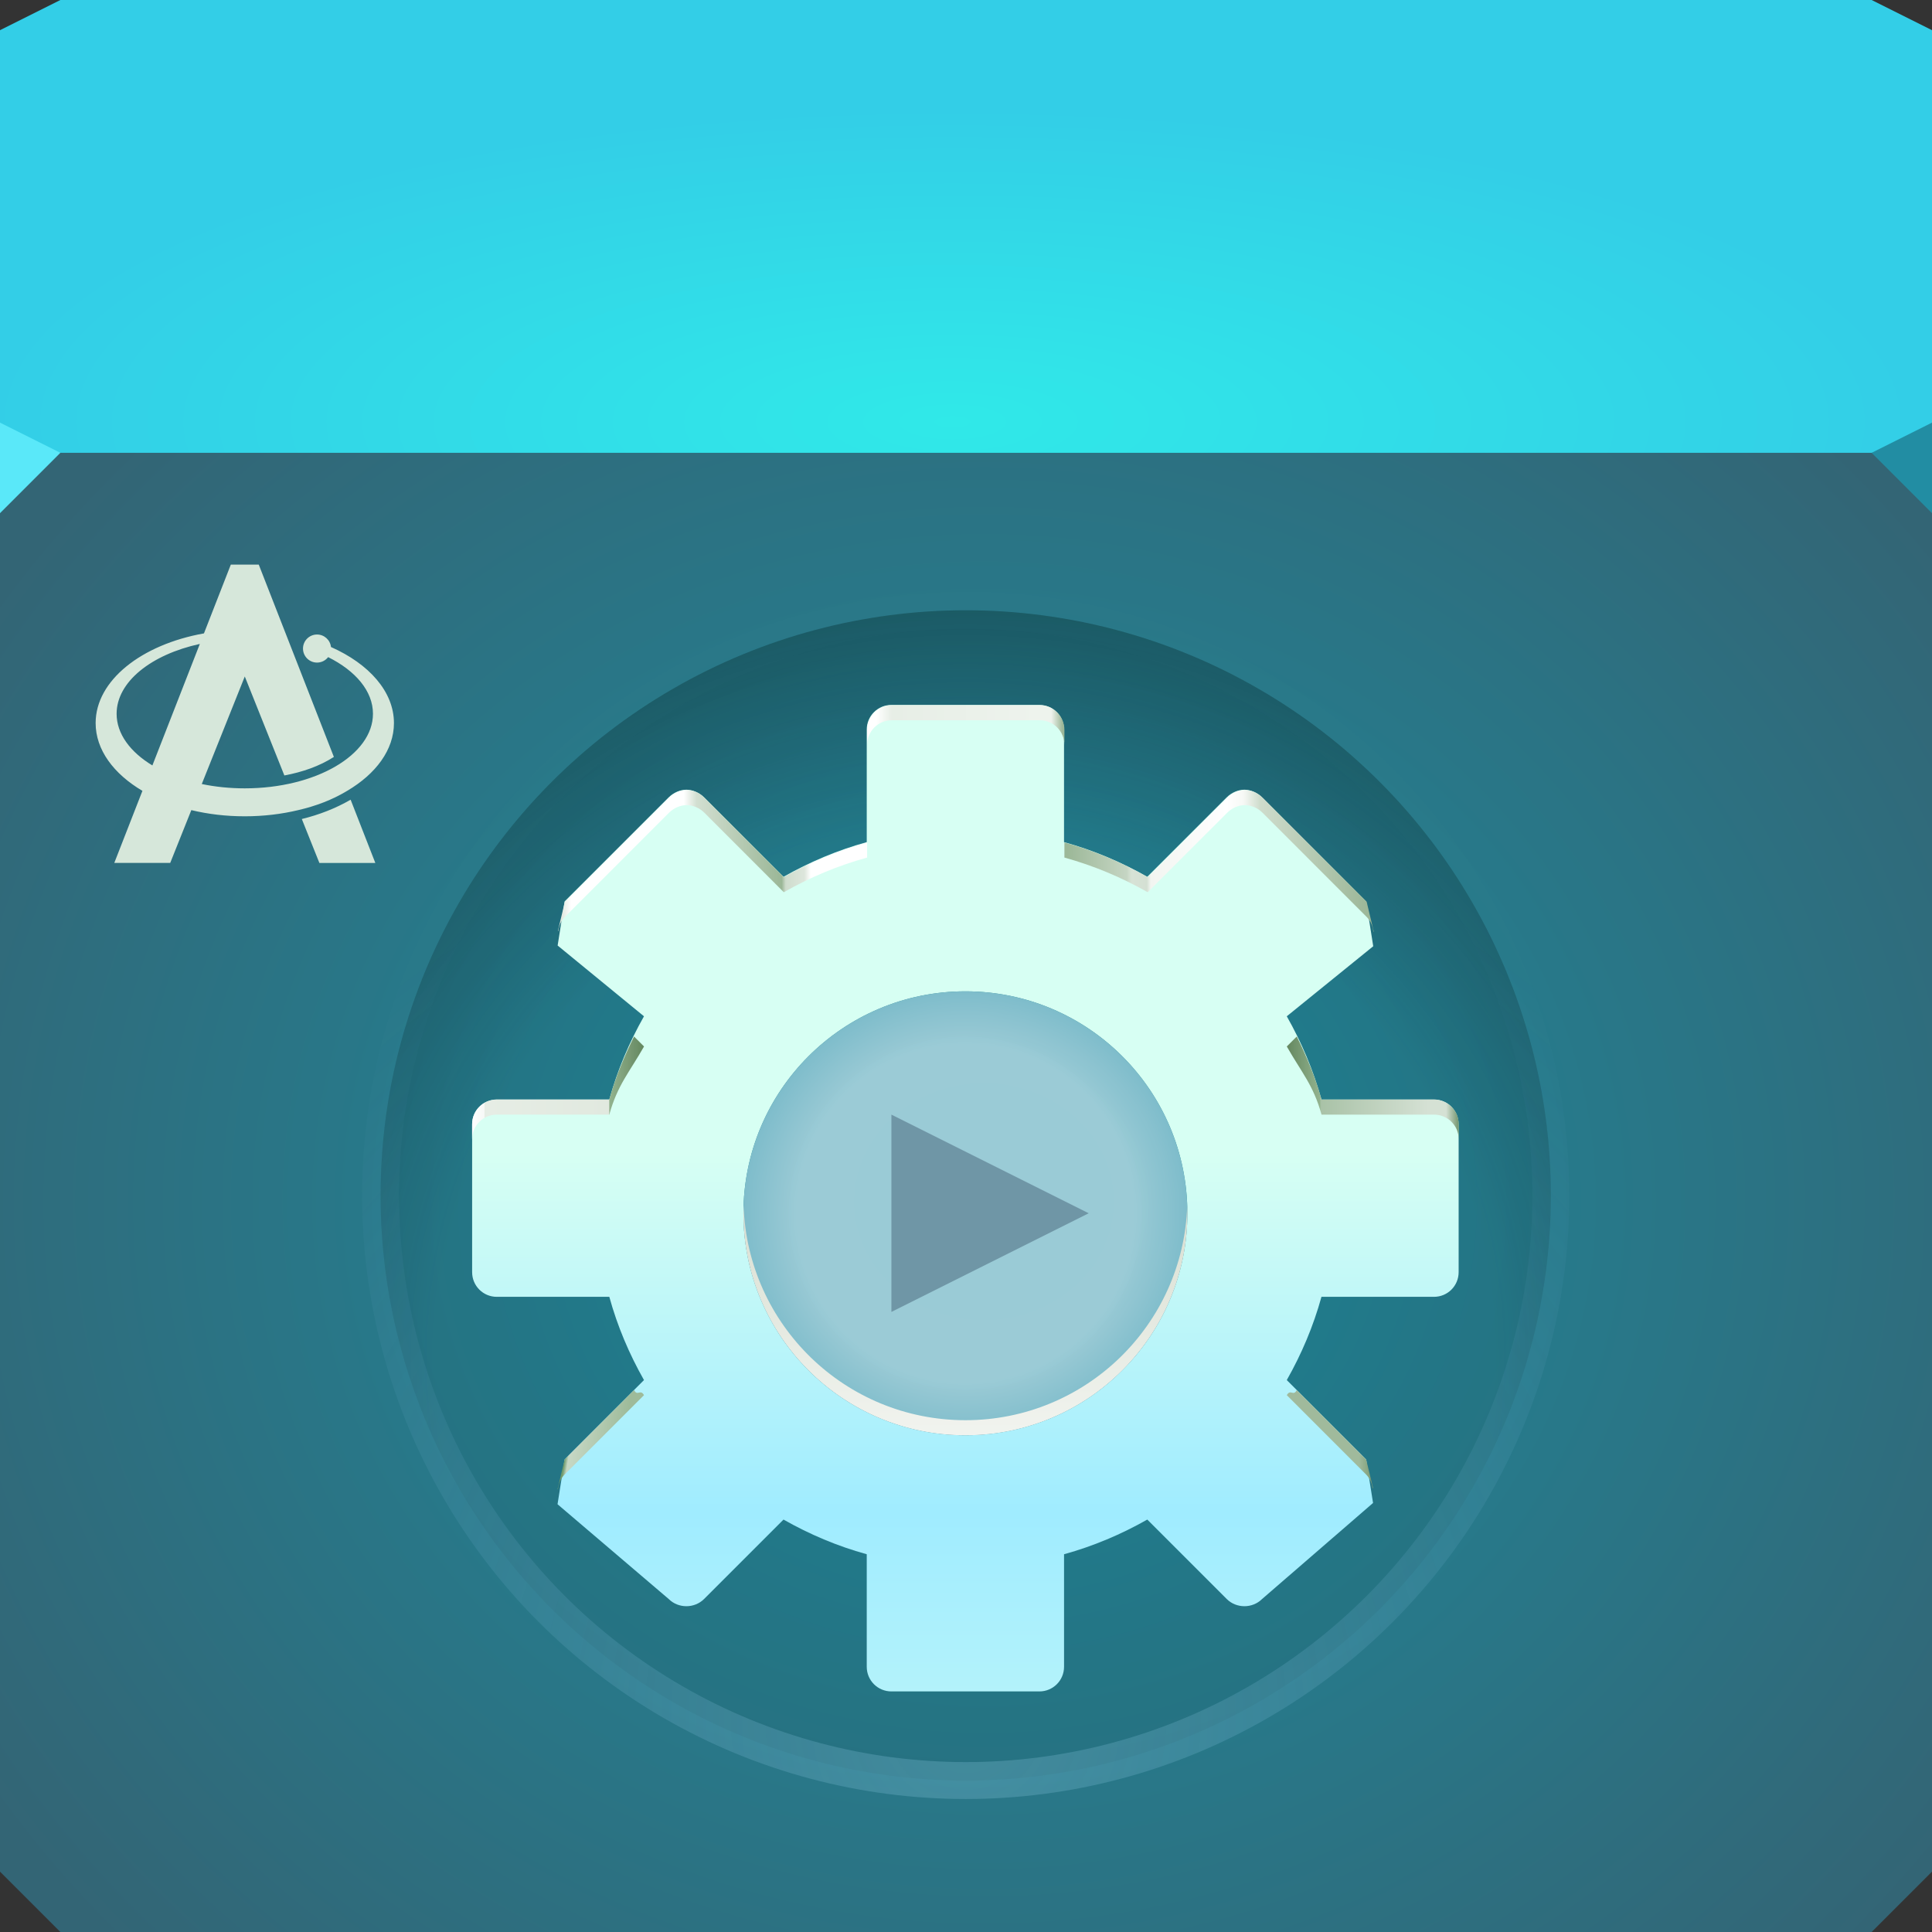 <?xml version="1.0" encoding="UTF-8"?>
<!--Created with Inkscape (http://www.inkscape.org/)-->
<svg width="64" height="64" version="1.1" xmlns="http://www.w3.org/2000/svg" xmlns:cc="http://creativecommons.org/ns#" xmlns:dc="http://purl.org/dc/elements/1.1/" xmlns:rdf="http://www.w3.org/1999/02/22-rdf-syntax-ns#" xmlns:xlink="http://www.w3.org/1999/xlink">
  <rect width="100%" height="100%" fill="#333333" stroke="none"/>
  <defs>
    <linearGradient id="linearGradient928" x1="15.558" x2="48.375" y1="23.188" y2="23.188" gradientTransform="matrix(.817 0 0 .817 5.836 11.914)" gradientUnits="userSpaceOnUse">
      <stop offset="0" stop-color="#dae4d9"/>
      <stop offset=".014" stop-color="#fff"/>
      <stop offset=".138" stop-color="#fff"/>
      <stop offset=".153" stop-color="#fff"/>
      <stop offset=".169" stop-color="#d2dfd1"/>
      <stop offset=".274" stop-color="#9bb797"/>
      <stop offset=".279" stop-color="#cedccd"/>
      <stop offset=".302" stop-color="#dde6dc"/>
      <stop offset=".31" stop-color="#fff"/>
      <stop offset=".381" stop-color="#fff"/>
      <stop offset=".391" stop-color="#fff"/>
      <stop offset=".41" stop-color="#e7eee6"/>
      <stop offset=".593" stop-color="#eef3ed"/>
      <stop offset=".607" stop-color="#eef3ed"/>
      <stop offset=".621" stop-color="#9cb798"/>
      <stop offset=".627" stop-color="#9cb898"/>
      <stop offset=".7" stop-color="#c5d5c3"/>
      <stop offset=".706" stop-color="#d7e2d6"/>
      <stop offset=".725" stop-color="#d4e0d3"/>
      <stop offset=".73" stop-color="#f2f5f1"/>
      <stop offset=".824" stop-color="#fff"/>
      <stop offset=".844" stop-color="#f7f9f6"/>
      <stop offset=".865" stop-color="#cedccc"/>
      <stop offset="1" stop-color="#9cb798"/>
    </linearGradient>
    <linearGradient id="linearGradient947" x1="47.972" x2="48.469" y1="44.938" y2="44.938" gradientUnits="userSpaceOnUse">
      <stop offset="0" stop-color="#a0ba9c"/>
      <stop offset="1" stop-color="#7c9c77"/>
    </linearGradient>
    <linearGradient id="linearGradient949" x1="15.75" x2="17.992" y1="44.594" y2="44.938" gradientUnits="userSpaceOnUse">
      <stop offset="0" stop-color="#709a6b"/>
      <stop offset=".065" stop-color="#c7d8c5"/>
      <stop offset="1" stop-color="#9ebb9a"/>
    </linearGradient>
    <linearGradient id="linearGradient955" x1="12" x2="19.035" y1="34" y2="34" gradientTransform="matrix(-1 0 0 1 64.002 0)" gradientUnits="userSpaceOnUse">
      <stop offset="0" stop-color="#73956e"/>
      <stop offset=".073" stop-color="#d5e1d4"/>
      <stop offset=".176" stop-color="#d5e1d4"/>
      <stop offset=".793" stop-color="#a9c2a7"/>
      <stop offset=".802" stop-color="#92b28e"/>
      <stop offset="1" stop-color="#62855d"/>
    </linearGradient>
    <linearGradient id="linearGradient999" x1="12" x2="19.035" y1="34" y2="34" gradientUnits="userSpaceOnUse">
      <stop offset="0" stop-color="#fff"/>
      <stop offset=".073" stop-color="#f6f8f6"/>
      <stop offset=".073" stop-color="#e6ede5"/>
      <stop offset=".787" stop-color="#e1e9df"/>
      <stop offset=".793" stop-color="#92b28e"/>
      <stop offset="1" stop-color="#62855d"/>
    </linearGradient>
    <radialGradient id="radialGradient1226" cx="31.553" cy="22.889" r="32" gradientTransform="matrix(1 0 0 .325 0 6.537)" gradientUnits="userSpaceOnUse">
      <stop offset="0" stop-color="#30e9e8"/>
      <stop offset="1" stop-color="#33cee7"/>
    </radialGradient>
    <radialGradient id="radialGradient2369" cx="32.013" cy="39.52" r="23.725" gradientTransform="matrix(1.289 0 0 1.289 -9.262 -10.472)" gradientUnits="userSpaceOnUse">
      <stop offset="0" stop-color="#dcead9" stop-opacity="0"/>
      <stop offset=".702" stop-color="#001d26" stop-opacity="0"/>
      <stop offset="1" stop-color="#002423" stop-opacity=".996"/>
    </radialGradient>
    <radialGradient id="radialGradient54189" cx="32.013" cy="55.165" r="24.473" gradientTransform="matrix(1.55 0 0 1.55 -17.602 -30.332)" gradientUnits="userSpaceOnUse">
      <stop offset="0" stop-color="#ade6ff" stop-opacity=".216"/>
      <stop offset="1" stop-color="#91c0f6" stop-opacity=".004"/>
    </radialGradient>
    <linearGradient id="linearGradient72857" x1="32.013" x2="32.013" y1="42.929" y2="34.364" gradientTransform="matrix(1.852 0 0 1.852 -26.078 -30.652)" gradientUnits="userSpaceOnUse">
      <stop offset="0" stop-color="#fff"/>
      <stop offset="1" stop-color="#d5dcce"/>
    </linearGradient>
    <radialGradient id="radialGradient57770" cx="21.288" cy="38.448" r="19.797" gradientTransform="matrix(.846 0 0 1.553 92.145 -17.77)" gradientUnits="userSpaceOnUse">
      <stop stop-color="#d7fff3" offset="0"/>
      <stop stop-color="#a0ecff" offset=".588"/>
      <stop stop-color="#d7fff3" offset="1"/>
    </radialGradient>
    <linearGradient id="linearGradient74228" x1="31.464" x2="31.464" y1="54.989" y2="32.161" gradientUnits="userSpaceOnUse" xlink:href="#radialGradient57770"/>
    <radialGradient id="radialGradient99320" cx="32.468" cy="27.138" r="32" gradientTransform="matrix(1.236 0 0 1.128 -7.535 9.194)" gradientUnits="userSpaceOnUse">
      <stop offset="0" stop-color="#1c8d9f"/>
      <stop offset="1" stop-color="#336575"/>
    </radialGradient>
    <radialGradient id="radialGradient100630" cx="32" cy="34.612" r="9" gradientUnits="userSpaceOnUse">
      <stop offset="0" stop-color="#abd5df" stop-opacity=".884"/>
      <stop offset=".758" stop-color="#abd5df" stop-opacity=".884"/>
      <stop offset="1" stop-color="#8ac5d3" stop-opacity=".886"/>
    </radialGradient>
  </defs>
  <path d="m0 1 2-1h60l2 1v15h-64z" fill="url(#radialGradient1226)"/>
  <path d="m0 15h64v47l-2 2h-60l-2-2z" fill="url(#radialGradient99320)"/>
  <path d="m64 17-2-2 2-1z" style="font-variant-east_asian:normal" fill="#228da3"/>
  <path d="m0 17 2-2-2-1z" style="font-variant-east_asian:normal" fill="#5ae8f9"/>
  <g transform="matrix(.817 0 0 .817 5.836 11.914)" stroke-width="1.224">
    <circle cx="32.013" cy="33.887" r="23.725" fill-opacity=".337" fill="url(#radialGradient2369)" paint-order="stroke fill markers" stop-color="#000000" stroke-width="1.497"/>
    <circle cx="32.013" cy="33.887" r="23.725" fill-opacity=".135" fill="#1c4a54" paint-order="stroke fill markers" stop-color="#000000" stroke-width="1.497"/>
    <circle cx="32.013" cy="33.887" r="23.725" fill="none" paint-order="stroke fill markers" stop-color="#000000" stroke-width="1.497" stroke="url(#radialGradient54189)"/>
    <path d="m29 14c-0.554 0-1 0.446-1 1v4.562c-1.197 0.33-2.318 0.807-3.375 1.406l-3.219-3.219c-0.196-0.196-0.463-0.312-0.719-0.312s-0.523 0.117-0.719 0.312l-4.219 4.219-0.282 1.787 3.501 2.869c-0.599 1.057-1.076 2.178-1.406 3.375h-4.562c-0.554 0-1 0.446-1 1v6c0 0.554 0.446 1 1 1h4.562c0.33 1.197 0.807 2.318 1.406 3.375l-3.219 3.219-0.286 1.816 4.505 3.84c0.392 0.392 1.046 0.392 1.438 0l3.219-3.219c1.057 0.599 2.178 1.076 3.375 1.406v4.562c0 0.554 0.446 1 1 1h6c0.554 0 1-0.446 1-1v-4.562c1.197-0.33 2.318-0.807 3.375-1.406l3.219 3.219c0.392 0.392 1.046 0.392 1.438 0l4.497-3.892-0.279-1.764-3.219-3.219c0.599-1.057 1.076-2.178 1.406-3.375h4.562c0.554 0 1-0.446 1-1v-6c0-0.554-0.446-1-1-1h-4.562c-0.33-1.197-0.807-2.318-1.406-3.375l3.505-2.84-0.286-1.816-4.219-4.219c-0.196-0.196-0.463-0.312-0.719-0.312s-0.523 0.117-0.719 0.312l-3.219 3.219c-1.057-0.599-2.178-1.076-3.375-1.406v-4.562c0-0.554-0.446-1-1-1zm3 11.612c4.971 0 9 4.029 9 9s-4.029 9-9 9-9-4.029-9-9 4.029-9 9-9z" fill="url(#linearGradient74228)"/>
    <path d="m32 25.612c-4.971 0-9 4.029-9 9s4.029 9 9 9 9-4.029 9-9-4.029-9-9-9z" fill="url(#radialGradient100630)"/>
    <path d="m23.006 34.307c-0.003 0.102-0.007 0.203-0.007 0.306 0 4.971 4.032 9 9.002 9s9-4.029 9-9c0-0.102-0.004-0.204-0.007-0.306-0.161 4.829-4.124 8.694-8.992 8.694s-8.834-3.865-8.995-8.694z" fill="url(#linearGradient72857)" stroke-width="1.224"/>
    <path transform="matrix(1.224,0,0,1.224,-7.14,-14.577)" d="m29.537 23.355c-0.453 0-0.816 0.366-0.816 0.818v0.5c0-0.453 0.364-0.818 0.816-0.818h4.904c0.453 0 0.816 0.366 0.816 0.818v-0.5c0-0.453-0.364-0.818-0.816-0.818zm-6.793 2.811c-0.209 0-0.428 0.094-0.588 0.254l-3.447 3.449-0.23 0.961 0.012 0.01c0.024-0.173 0.088-0.34 0.219-0.471l3.447-3.449c0.16-0.16 0.379-0.254 0.588-0.254s0.428 0.094 0.588 0.254l2.629 2.631c0.864-0.49 1.782-0.879 2.76-1.148v-0.5c-0.978 0.27-1.896 0.659-2.76 1.148l-2.629-2.631c-0.16-0.16-0.379-0.254-0.588-0.254zm18.49 0c-0.209 0-0.426 0.094-0.586 0.254l-2.631 2.631c-0.864-0.49-1.782-0.879-2.76-1.148v0.5c0.978 0.27 1.896 0.659 2.76 1.148l2.631-2.631c0.16-0.16 0.377-0.254 0.586-0.254s0.428 0.094 0.588 0.254l3.447 3.449c0.137 0.137 0.203 0.313 0.223 0.494l0.012-0.01-0.234-0.984-3.447-3.449c-0.16-0.16-0.379-0.254-0.588-0.254z" fill="url(#linearGradient928)"/>
    <path d="m18.566 27.444c-0.402 0.817-0.756 1.658-1.004 2.555h-4.562c-0.554 0-1.001 0.447-1.001 1.001v0.612c0-0.554 0.447-1.001 1.001-1.001h4.562c0.33-1.197 0.808-1.706 1.408-2.763z" fill="url(#linearGradient999)"/>
    <path d="m45.436 27.444c0.402 0.817 0.756 1.658 1.004 2.555h4.562c0.554 0 1.001 0.447 1.001 1.001v0.612c0-0.554-0.447-1.001-1.001-1.001h-4.562c-0.33-1.197-0.808-1.706-1.408-2.763z" fill="url(#linearGradient955)"/>
    <path d="m18.566 41.778-2.815 2.815-0.287 1.204 0.014 0.012c0.025-0.221 0.106-0.438 0.272-0.605l3.219-3.219c-0.15-0.265-0.269 0.065-0.404-0.208z" fill="url(#linearGradient949)"/>
    <path d="m45.436 41.778c-0.135 0.273-0.254-0.057-0.404 0.208l3.217 3.219c0.154 0.154 0.23 0.353 0.263 0.557l0.017-0.014-0.28-1.154z" fill="url(#linearGradient947)"/>
    <path d="m29 38.611v-8l8 4z" fill="#6f96a6"/>
  </g>
  <path id="appimagehub-logo" d="m6.756 20.983 0.89-2.279h0.926l2.488 6.37c-0.474 0.306-1.044 0.503-1.64 0.614l-1.311-3.279-1.425 3.563c0.446 0.093 0.925 0.143 1.425 0.143 2.344 0 4.246-1.107 4.246-2.471 0-0.75-0.576-1.423-1.485-1.876-0.085 0.11-0.218 0.181-0.368 0.181-0.256 0-0.465-0.208-0.465-0.465 0-0.256 0.208-0.465 0.465-0.465 0.239 0 0.437 0.181 0.462 0.414 1.262 0.56 2.086 1.48 2.086 2.52 0 0.884-0.596 1.682-1.55 2.245-0.494 0.299-1.046 0.506-1.62 0.638-0.55 0.132-1.147 0.205-1.771 0.205-0.624 0-1.221-0.072-1.771-0.205l-0.699 1.749h-1.853l0.932-2.387c-0.954-0.563-1.55-1.361-1.55-2.245 0-1.411 1.518-2.602 3.588-2.971zm5.677 7.603h-1.853l-0.582-1.455c0.568-0.139 1.115-0.349 1.617-0.64zm-5.813-7.255c-1.61 0.351-2.757 1.255-2.757 2.314 0 0.664 0.451 1.267 1.185 1.711z" fill="#d6e7da" stroke-width=".25" style="-inkscape-stroke:none;font-variation-settings:normal" stop-color="#000000"/>
</svg>
